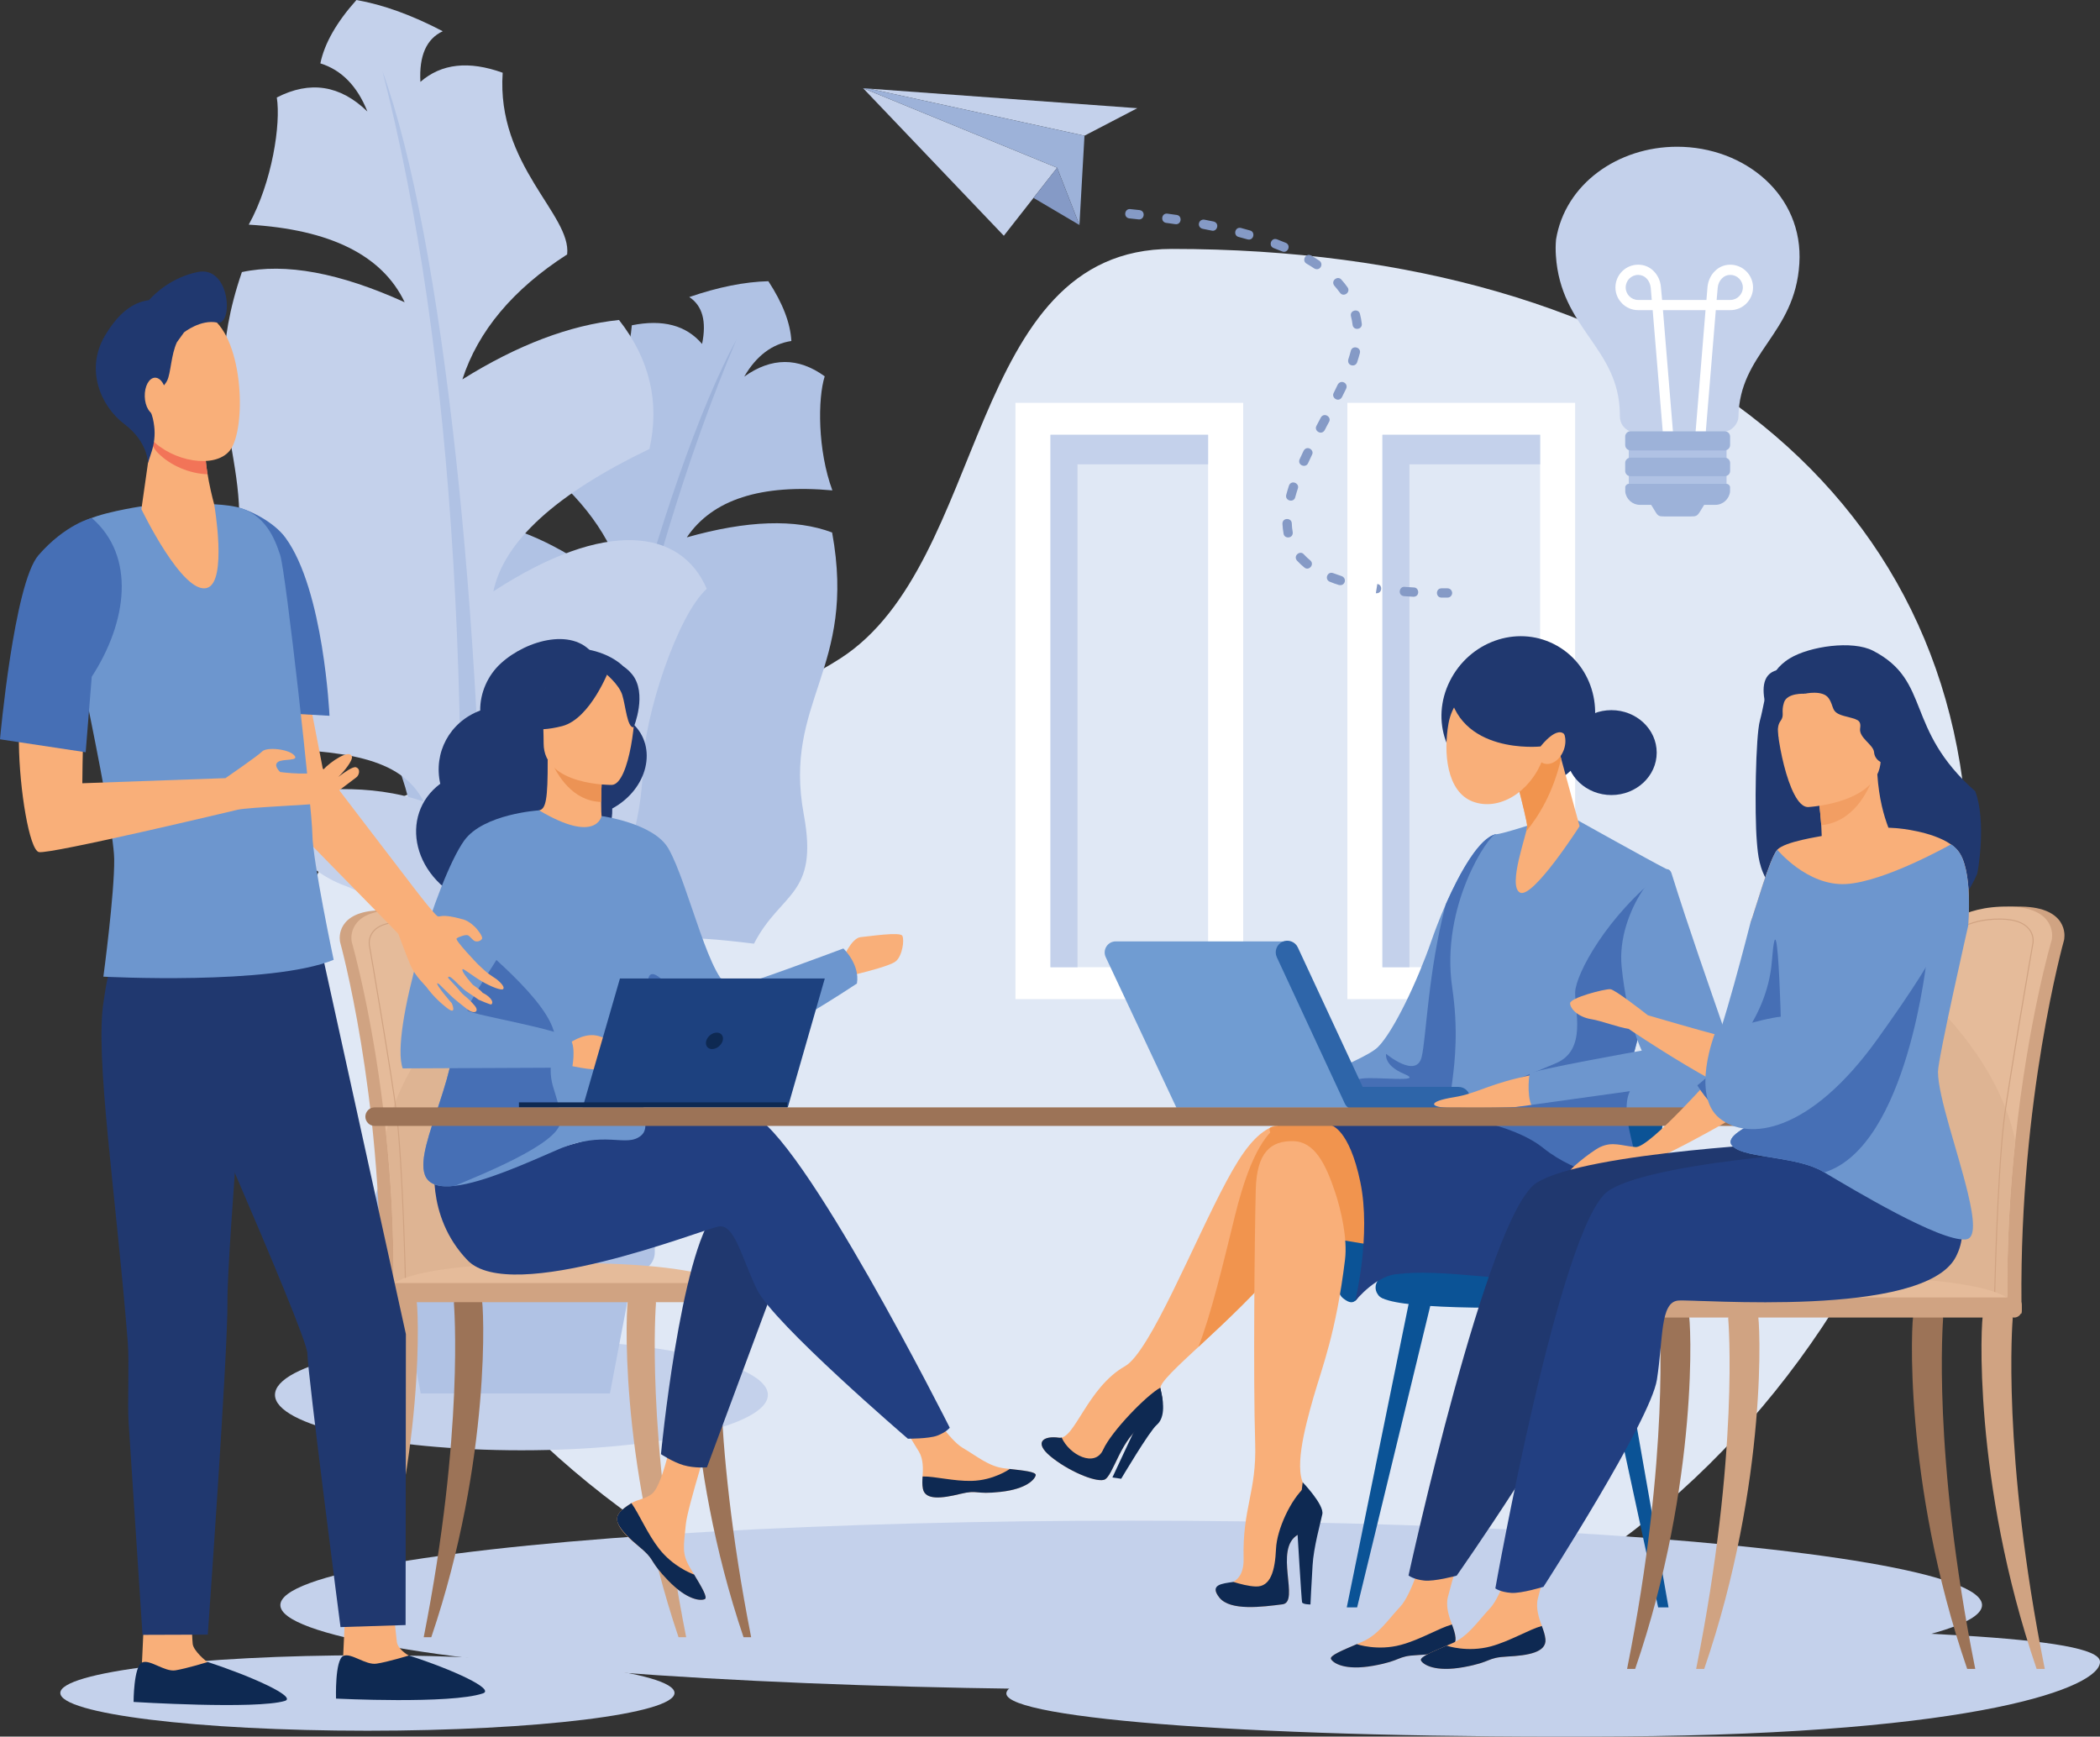 <?xml version="1.0" encoding="UTF-8"?><svg id="a" xmlns="http://www.w3.org/2000/svg" viewBox="0 0 1776.8 1469.46"><rect x="0" y="0" width="1776.8" height="1469.46" fill="#333333" stroke="none"/><path d="M991.5,210.63c-174.48,0-154.54,265.52-280.5,346.51-166.65,107.15-453.44,54.06-453.44,237.94,0,322.8,328.6,634.52,733.94,634.52s673.82-372.99,673.82-695.73S1396.77,210.63,991.5,210.63Z" style="fill:#e0e8f5; fill-rule:evenodd;"/><rect x="1378.09" y="380.79" width="82.73" height="28.54" style="fill:#b0c2e4;"/><path d="M1442.78,146.39l38.14,.19c2.83,0,5.22,2.32,5.22,5.22v38.14c0,2.84-2.39,5.22-5.22,5.22l-38.14-.13c-2.84-.06-5.28-2.38-5.28-5.28v-38.14c0-2.84,2.45-5.22,5.28-5.22Z" style="fill:#fff; fill-rule:evenodd;"/><path d="M1378.86,364.88c-5.03-2.32-8.31-6.64-8.31-13.08v-2c-.97-55.99-50.13-71.65-54.12-133.57-.32-4.64-.26-9.15,.13-13.59,7.67-46.97,52.32-78.48,102.44-78.48,57.15,0,107.15,40.91,103.41,98.97-3.73,60.05-50.58,75.26-51.54,129.57,0,5.86-6.25,12.63-11.6,12.18h-80.41Z" style="fill:#c4d1eb; fill-rule:evenodd;"/><path d="M1463.78,415.97c-.65,6.25-5.99,11.21-12.37,11.21h-9.53l-3.74,6.06c-2.19,3.48-3.42,3.74-7.47,3.74h-22.42c-4.12,0-5.35-.19-7.48-3.74l-3.73-6.06h-9.54c-6.31,0-11.6-4.83-12.37-10.95v-4.38c.39-1.42,1.68-2.51,3.16-2.51h82.28c1.55,0,2.84,1.1,3.22,2.51,0,.13-.07,.45,0,.45v3.67h0Zm-84.34-28.67h79.96c2.45,0,4.45,2,4.45,4.38v6.83c0,2.45-2,4.38-4.45,4.38h-79.96c-2.39,0-4.38-1.93-4.38-4.38v-6.83c0-2.38,2-4.38,4.38-4.38h0Zm.19-22.42h79.64c2.51,0,4.57,2.06,4.57,4.57v7.09c0,2.51-2.06,4.58-4.57,4.58h-79.64c-2.51,0-4.57-2.06-4.57-4.58v-7.09c0-2.51,2.06-4.57,4.57-4.57Z" style="fill:#9db2d9; fill-rule:evenodd;"/><path d="M1406.82,364.88l-8.5-102.45h-12.24c-5.28,0-10.12-2.13-13.6-5.61v-.06c-3.54-3.48-5.67-8.25-5.67-13.53s2.13-10.12,5.67-13.66c3.48-3.48,8.31-5.6,13.6-5.6s9.79,2.06,13.14,5.48c3.42,3.42,5.67,8.18,6.06,13.4l1.03,10.95h37.5l.9-10.95c.51-5.22,2.71-9.99,6.19-13.4,3.35-3.42,7.86-5.48,13.08-5.48s10.11,2.13,13.59,5.67v-.06c3.48,3.55,5.67,8.31,5.67,13.66s-2.19,10.05-5.67,13.59c-3.48,3.48-8.31,5.61-13.59,5.61h-12.24l-8.44,102.45h-8.63l8.37-102.45h-36.02l8.44,102.45h-8.64Zm-9.28-111.08l-.84-10.24c-.32-3.16-1.61-5.99-3.61-7.99-1.8-1.87-4.25-2.96-7.02-2.96-2.97,0-5.54,1.16-7.48,3.09-1.93,1.93-3.09,4.57-3.09,7.54s1.16,5.54,3.09,7.47h0c1.94,1.93,4.51,3.09,7.48,3.09h11.47Zm54.9,0h11.54c2.9,0,5.61-1.16,7.47-3.09,1.94-1.93,3.16-4.57,3.16-7.47s-1.22-5.61-3.16-7.54h0c-1.87-1.93-4.57-3.09-7.47-3.09s-5.22,1.09-7.03,2.96c-2.06,2-3.35,4.83-3.61,7.99l-.9,10.24Z" style="fill:#fff; fill-rule:evenodd;"/><path d="M310.85,1400.61c143.52,0,259.85,14.3,259.85,31.89s-116.33,31.96-259.85,31.96-259.82-14.3-259.82-31.96,116.33-31.89,259.82-31.89Z" style="fill:#c4d1eb; fill-rule:evenodd;"/><path d="M421.7,443.93c-26.96,25.45-39.21,55.86-36.72,91.36,63.72,43.43,96.68,84.08,98.87,121.97-74.9-66.62-131.15-66.43-156.47-25.51,18.68,22.62,31.77,100.64,27.25,136.59-7.99,63.46,9.28,120.36,57.25,141.81,11.02,24.61,22.55,37.63,34.63,38.92-11.6,71.13-21.39,143.23-29.32,216.49,8.12,4.19,19.68,3.73,25.87-.45,2.48-28.54,4.29-48.71,6.12-62.17,4.93-53.16,10.47-104.57,16.62-154.18,2.96-.39,5.9-.84,8.8-1.48,56.09-11.79,34.6-46.78,85.92-57.28,31.57-6.44,60.28-33.12,67.43-56.96-32.86-10.37-74.26-21.46-116.2-13.6,21.81-30.61,66.07-28.35,126.19-20.94,22.68-44.07,54.93-40.08,42.17-109.15-17.81-96.26,45.14-122.93,23.94-238.78-30.96-11.66-71.94-10.31-122.94,4.12,21.65-32.02,62.69-45.23,123.16-39.75-12.56-33.89-12.44-77.77-6.48-96.52-22.45-16.24-45.13-16.11-68.1,.26,10.24-17.59,23.55-27.64,39.88-30.15-.81-15.08-7.28-31.96-19.46-50.58-20.14,.52-42.43,4.96-66.91,13.4,11.15,7.35,14.76,20.55,10.82,39.69-13.4-15.79-33.21-21.07-59.44-15.79-5.54,68.75-66.49,96.65-67.52,126.28,35.89,31.64,56.89,66.11,63.05,103.41-36.56-31.38-72.71-51.67-108.41-61.02Z" style="fill:#b0c2e4; fill-rule:evenodd;"/><path d="M417.19,1165.56c7.93-73.26,17.72-145.36,29.32-216.49,41.4-268.49,113.72-545.8,176.64-661.84-83.99,197.93-141.94,469.83-173.97,815.7-1.84,13.47-3.64,33.63-6.12,62.17-6.19,4.19-17.75,4.64-25.87,.45Z" style="fill:#9db2d9; fill-rule:evenodd;"/><path d="M523.73,270.74c26,33.18,34.6,69.59,25.77,109.15-79.12,38.02-123.16,78.16-132.05,120.49,95.65-62.3,158.98-52.51,180.54-2.13-24.9,22.29-52.9,107.92-53.93,149.16-1.8,72.81-30.96,133.95-88.56,149.93-16.59,25.84-31.8,38.53-45.68,37.95,1,82.02-.26,164.88-3.77,248.71-9.83,3.35-22.81,.84-29.06-4.9,2.06-32.54,3.45-55.54,3.67-71.07,3.48-60.69,6.02-119.45,7.54-176.41-3.29-.9-6.51-1.93-9.67-3.15-61.14-22.81-31.02-58.57-86.98-79.12-34.44-12.63-62.24-47.55-66.2-75.58,38.72-6.12,87.21-11.53,133.11,4.51-19.33-38.27-69.59-43.17-138.53-45.1-18.07-53.54-55.03-54.51-28.9-130.02,36.44-105.35-29.93-146.13,13.63-272.93,36.85-7.92,82.76,.58,137.72,25.51-18.91-39.69-62.88-61.6-131.92-65.65,19.94-36.08,27.26-85.5,23.74-107.6,28.03-14.43,53.57-10.5,76.64,11.85-8.57-21.52-21.84-35.11-39.79-40.72,3.48-16.88,13.66-34.73,30.51-53.61,22.58,3.93,46.94,12.76,73.07,26.42-13.79,6.38-20.14,20.68-18.94,42.85,17.78-15.53,40.98-18.04,69.62-7.73-5.48,78.41,58.41,120.23,54.54,153.73-45.81,29.51-75.35,64.75-88.63,105.73,46.52-29.06,90.69-45.88,132.5-50.26Z" style="fill:#c4d1eb; fill-rule:evenodd;"/><path d="M406.05,1083.99c3.51-83.83,4.77-166.68,3.77-248.71-.93-309.33-35.18-633.87-86.27-775.24,60.86,237.11,79.9,553.08,57.12,947.98-.23,15.53-1.61,38.53-3.67,71.07,6.25,5.73,19.23,8.25,29.06,4.9Z" style="fill:#b0c2e4; fill-rule:evenodd;"/><path d="M441.16,1133.35c-115.14,0-208.5,21-208.5,46.91s93.36,46.91,208.5,46.91,208.53-21,208.53-46.91-93.36-46.91-208.53-46.91Z" style="fill:#c4d1eb; fill-rule:evenodd;"/><path d="M334.59,996.43h202.83c9.12,0,16.59,7.41,16.59,16.56v46.58c0,9.09-7.47,16.5-16.59,16.5h-202.83c-9.12,0-16.56-7.41-16.56-16.5v-46.58c0-9.15,7.44-16.56,16.56-16.56Z" style="fill:#b0c2e4; fill-rule:evenodd;"/><polygon points="336.4 1076.07 535.65 1076.07 516.06 1179.09 355.98 1179.09 336.4 1076.07" style="fill:#b0c2e4; fill-rule:evenodd;"/><polygon points="535.65 1076.07 336.4 1076.07 339.94 1094.75 532.07 1094.75 535.65 1076.07" style="fill:#9db2d9; fill-rule:evenodd;"/><rect x="859.16" y="340.84" width="192.71" height="504.56" style="fill:#fff;"/><rect x="888.8" y="367.9" width="133.37" height="450.5" style="fill:#e0e8f5;"/><polygon points="911.67 392.9 1022.17 392.9 1022.17 367.9 888.8 367.9 888.8 818.41 911.67 818.41 911.67 392.9" style="fill:#c4d1eb; fill-rule:evenodd;"/><rect x="1140.02" y="340.84" width="192.71" height="504.56" style="fill:#fff;"/><rect x="1169.66" y="367.9" width="133.44" height="450.5" style="fill:#e0e8f5;"/><polygon points="1192.53 392.9 1303.09 392.9 1303.09 367.9 1169.66 367.9 1169.66 818.41 1192.53 818.41 1192.53 392.9" style="fill:#c4d1eb; fill-rule:evenodd;"/><ellipse cx="957.1" cy="1358.15" rx="719.89" ry="71.45" style="fill:#c4d1eb;"/><path d="M1338.46,1374.45c272.03,4.58,437.17,9.92,438.33,31.44,1.16,21.52-101.99,61.34-405.4,63.4-303.34,2.06-518.8-14.69-519.93-36.21-1.16-21.52,214.91-63.21,487-58.63Z" style="fill:#c4d1eb; fill-rule:evenodd;"/><path d="M1226.68,576.34c-16.62,33.31-2.9,71.65,29.9,85.18,32.99,13.66,69.01,5.86,85.69-27.45,16.62-33.25,4.25-73.19-27.7-89.17-31.83-15.98-71.26-1.87-87.89,31.44Z" style="fill:#20386f; fill-rule:evenodd;"/><path d="M1265.46,705.91c-18.94,4.25-42.85,56.89-54.51,90.65-11.85,34.08-31.96,76.29-45.04,89.37-13.08,13.14-99.29,43.56-99.29,43.56,0,0,213.01,.45,208.63,0-4.38-.39-9.79-223.58-9.79-223.58Z" style="fill:#6d96ce; fill-rule:evenodd;"/><path d="M1152.45,912.6c11.6-1.67,53.74,3.74,35.82-3.8-17.91-7.47-15.46-17.07-15.46-17.07,0,0,25.45,21.26,30.03,2.71,3.93-16.04,5.41-72.55,20.43-129.25,12.43-28.09,28.67-56.25,42.2-59.28,0,0,.52,19.97,1.29,47.94-5.15,61.92-14.04,152.9-16.36,175.83-28.22,0-75.45,0-114.95-.07l-26.29-1.22s31.64-14.18,43.3-15.79Z" style="fill:#466fb5; fill-rule:evenodd;"/><path d="M1335.18,694.25s60.3,33.7,74.35,40.85c14.05,7.15-39.36,217.46-51.29,226.47-11.85,9.02-116.49,1.55-128.35-9.79-11.98-11.34,9.15-46.2-1.16-115.98-10.31-69.78,31.44-130.02,36.73-129.89,5.41,.13,40.4-11.66,40.4-11.66h29.32Z" style="fill:#6d96ce; fill-rule:evenodd;"/><path d="M1358.25,961.57c-11.85,9.02-86.72,9.22-118.55-.71-3.61-1.1-19.97-7.6-20.36-13.73,3.87-.71,19.14,1.1,25.39-.32,21.52-4.96,33.38-31.64,33.38-31.64,0,0,11.86-4.25,38.4-15.53,26.54-11.21,15.66-45.29,16.24-60.31,.64-14.95,26.29-63.98,74.35-101.16l4.44,1.93c3.42,34.21-42.2,213.14-53.28,221.45Z" style="fill:#466fb5; fill-rule:evenodd;"/><path d="M944.01,796.56h145.17l66.17,140.72h-159.98l-59.82-127.38c-2.9-6.19,1.61-13.34,8.47-13.34Z" style="fill:#709cd2; fill-rule:evenodd;"/><path d="M1146.65,939.28h87.37c5.48,0,9.79-4.38,9.79-9.79s-4.32-9.8-9.79-9.8h-81.05l-54.89-118.03c-2.26-4.9-8.12-7.02-13.02-4.77-4.9,2.32-7.02,8.12-4.77,13.02l57.47,123.71c1.61,3.48,5.09,5.67,8.89,5.67Z" style="fill:#2e65a9; fill-rule:evenodd;"/><path d="M1298.19,909.26c-37.88,7.09-47.23,15.78-67.91,19.14-23.39,3.73-20.62,8.89-3.22,8.89s61.08,.71,76.16-2.64c14.95-3.35-5.03-25.39-5.03-25.39Z" style="fill:#f9af79; fill-rule:evenodd;"/><path d="M1414.3,739.03c28.99,92.91,70.23,198.25,63.66,198.25s-173.32,6.77-179.89,1.16c-6.57-5.61-4.7-27.19-3.74-29.96,.9-2.83,94.78-19.52,94.78-19.52,0,0-12.31-24.1-17.07-71.13-4.64-47.1,36.73-96.39,42.27-78.8Z" style="fill:#6d96ce; fill-rule:evenodd;"/><path d="M1313.14,613.58l23.33,85.5s-39.5,61.66-50.38,56.19c-10.83-5.48,6.05-50.13,6.05-56.19s-16.88-68.75-16.88-68.75l37.88-16.75Z" style="fill:#f9af79; fill-rule:evenodd;"/><path d="M1291.36,703.4c.52-2,.77-3.54,.77-4.32,0-6.12-16.88-68.75-16.88-68.75l37.88-16.75,7.73,28.29c-6.83,29.19-18.94,48.65-29.51,61.53Z" style="fill:#f1944e; fill-rule:evenodd;"/><path d="M1225.58,612.1c-4.44,24.81-1.55,57.73,20.42,66.11,22.04,8.38,48.58-7.6,59.28-35.76,10.69-28.16,1.54-57.73-20.49-66.11-22.03-8.38-53.93,6.18-59.21,35.76Z" style="fill:#f9af79; fill-rule:evenodd;"/><path d="M1300.06,626.08c-3.03,8.63-.39,17.52,5.99,19.84,6.45,2.25,14.05-2.96,17.14-11.6,3.09-8.7,.45-17.53-5.93-19.84-6.44-2.25-14.11,2.9-17.2,11.6Z" style="fill:#f9af79; fill-rule:evenodd;"/><path d="M1225.32,580.98c7.47,58.18,78.15,50.64,78.15,50.64,0,0,14.56-19.14,21.13-9.09,6.57,10.05-9.08-58.95-49.61-61.15-13.4-.71-49.68,19.59-49.68,19.59Z" style="fill:#20386f; fill-rule:evenodd;"/><path d="M1325.13,636.84c0,19.85,17.14,35.89,38.27,35.89s38.33-16.04,38.33-35.89-17.2-35.95-38.33-35.95-38.27,16.11-38.27,35.95Z" style="fill:#20386f; fill-rule:evenodd;"/><polygon points="1411.72 1360.08 1402.96 1360.08 1346.39 1098.17 1365.72 1098.17 1411.72 1360.08" style="fill:#0b5396; fill-rule:evenodd;"/><polygon points="1139.5 1360.08 1148.26 1360.08 1214.05 1088.89 1194.78 1088.89 1139.5 1360.08" style="fill:#0b5396; fill-rule:evenodd;"/><path d="M1311.85,1107.96c35.05,0,57.22-6.31,71.39-20.1,17.66-17.14,21.26-43.68,21.26-78.22,.06-27.19,.77-44.91,2.19-59.21,.58-5.41-3.35-10.24-8.76-10.76-5.41-.58-10.18,3.35-10.7,8.7-1.61,15.08-2.25,33.38-2.32,61.21,0,35.05-4.51,53.67-15.33,64.17-11.08,10.89-31.19,15.33-65.21,14.5-32.73-.84-55.28-5.41-73.45-9.09-23.84-4.83-41.11-8.37-61.47,1.42-4.9,2.32-6.96,8.19-4.64,13.08,2.32,4.9,8.18,6.96,13.02,4.64,14.56-6.96,26.87-4.44,49.22,.06,18.82,3.86,42.4,8.63,76.87,9.47,2.71,.06,5.35,.13,7.93,.13Z" style="fill:#0b5396; fill-rule:evenodd;"/><path d="M1391.49,938.44l-53.74,2.26,14.31,148.19s40.08-25.58,39.43-53.03c-.64-27.51,0-97.42,0-97.42Z" style="fill:#0b5396; fill-rule:evenodd;"/><path d="M1126.42,952.23c-45.36-6.9-60.82-4.7-88.53,46.97-27.83,51.74-64.82,144.84-86.05,156.83-32.02,18.11-42.65,62.5-55.8,60.5-13.14-1.94-21.62,3.86-7.28,15.72,14.3,11.92,37.4,22.04,45.3,19.91,7.89-2.13,14.04-36.28,34.63-47.3,20.68-11.14,14.43-20.23,13.15-30.02-1.42-9.79,60.18-54.96,106.63-111.08,28.41-34.34,42.98-56.96,45.17-77.51,2.19-20.49-7.22-34.02-7.22-34.02Z" style="fill:#f9af79; fill-rule:evenodd;"/><path d="M1013.92,1139.73c10.57-26.74,21.13-70.88,31.05-111.34,14.18-57.6,28.99-71.26,38.4-77.38,11.34-2.84,24.74-1.55,43.04,1.23,0,0,9.41,13.53,7.22,34.02-2.19,20.55-16.75,43.17-45.17,77.51-24.42,29.51-53.09,56.05-74.55,75.97Z" style="fill:#f1944e; fill-rule:evenodd;"/><path d="M1112.63,997.72s12.11,91.17,23.32,100.45c8.05,6.58,13.79,7.03,19.39-20.1,5.61-27.19-8.76-128.67-8.76-128.67l-33.96,48.32Z" style="fill:#0b5396; fill-rule:evenodd;"/><polygon points="1122.3 1047.08 1234.02 1065.82 1170.94 975.36 1122.94 965.57 1094.08 972.21 1122.3 1047.08" style="fill:#f1944e; fill-rule:evenodd;"/><path d="M981.84,1174.84c3.61,14.62,3.16,25.38-3.09,30.8-6.32,5.41-30.12,45.62-30.12,45.62l-7.44-1.09,17.2-36.79,23.46-38.53Z" style="fill:#0e2952; fill-rule:evenodd;"/><path d="M934.06,1252.16c-7.89,2.13-30.99-7.99-45.3-19.91-14.34-11.86-5.86-17.66,7.28-15.72,.74,.13,1.48,.06,2.22-.13,6.54,14.69,28.16,25.71,35.12,10.24,6.93-15.4,36.47-45.94,48.45-52.51-.06,.26-.06,.45,0,.71,1.29,9.79,7.54,18.88-13.15,30.02-20.59,11.02-26.74,45.17-34.63,47.3Z" style="fill:#0e2952; fill-rule:evenodd;"/><path d="M1354.64,955.9c39.69,71.2,12.56,116.37-35.7,121-48.2,4.64-124.22-4.19-168.55-41.04-44.39-36.85-80.8-75.84-75.77-81.63,5.15-5.87,280.02,1.67,280.02,1.67Z" style="fill:#f1944e; fill-rule:evenodd;"/><path d="M1129.71,1008.99c-8.12-24.35-17.46-43.04-35.63-43.42-19.01-.32-30.73,9.6-31.57,40.78-.97,37.11-2.25,160.05-.51,214.75,1.29,41.37-10.83,54.64-9.8,97.74,.77,32.54-33.89,16.11-20.49,32.99,9.21,11.54,36.6,7.8,53.41,5.67,15.01-1.93-7.8-46.91,13.01-58.89,17.85-10.31,18.1-27.06,6.9-39.69-11.21-12.69-1.23-50.19,6.25-76.41,7.54-26.22,19.14-54.64,26.74-116.69,2.19-17.65-3.35-41.95-8.31-56.83Z" style="fill:#f9af79; fill-rule:evenodd;"/><path d="M1043.56,1338.56c5.8,1.74,12.82,3.67,19.01,3.86,12.5,.39,16.24-13.34,17.08-32.02,.71-16.3,12.56-41.95,24.74-52.38,.19,.32,.39,.58,.65,.9,11.21,12.63,10.95,29.38-6.9,39.69-20.81,11.98,2,56.96-13.01,58.89-16.82,2.13-44.2,5.87-53.41-5.67-8.7-11.02,2.13-11.86,11.85-13.27Z" style="fill:#0e2952; fill-rule:evenodd;"/><path d="M1102.2,1254.22s18.3,19.07,16.62,26.99c-1.68,7.93-7.34,27.9-8.25,43.3-.97,15.4-1.8,33.12-1.8,33.12,0,0-6.57,0-7.09-1.87-.51-1.87-4.12-62.63-4.12-62.63l4.64-38.91Z" style="fill:#0e2952; fill-rule:evenodd;"/><path d="M1373.71,949.4s23.58,99.87-6.19,127.51c-29.71,27.64-153.09,2.77-182.21,1.16-19.65-1.16-38.72,22.88-38.72,22.88,0,0,13.73-55.73,4.38-100.71-9.34-44.97-24.55-48-24.55-48l20.17-2.84h227.12Z" style="fill:#223f81; fill-rule:evenodd;"/><path d="M1379.05,923.3c-10.05,21.32,10.83,58.25,3.55,68.81-7.35,10.63-49.23,1.48-76.74-20.62-27.45-22.1-79.44-26.93-79.44-26.93l152.64-21.26Z" style="fill:#466fb5; fill-rule:evenodd;"/><path d="M1336.47,1105.19c-83.05,3.09-170.48,1.68-170.48-10.76s3.73-21.07,68.04-16.11c64.37,5.02,108.11,11.86,127.44,7.54,19.4-4.38-25,19.33-25,19.33Z" style="fill:#0b5396; fill-rule:evenodd;"/><path d="M372.51,663.19c-5.89-26.22,7.76-52.19,33.79-61.98-.16-14.88,6.35-29.83,17.59-40.01,22.16-20.17,63.27-31.12,79.57-5.48,21.55,11.02,38.46,34.92,32.06,56.7,20.87,19.59,12.95,55.03-17.49,71.71,.48,22.04-12.34,43.81-33.54,53.22-5.09,2.26-13.05,5.41-14.05,6.38,1.32-1.16-15.72,41.82-68.62,22.16-53.99-20.1-64.5-76.54-29.32-102.7Z" style="fill:#20386f; fill-rule:evenodd;"/><path d="M1489.04,609.78c5.54-20.17,4.77-40.34,25.39-52.77,16.62-10.11,52.83-15.46,70.36-6.38,49.68,25.71,26.29,65.85,86.47,118.94,9.66,25.77,2.19,68.62,1.55,69.97-24.62,57.41-89.5,66.94-121.91,50.13-60.37-31.31-62.56-54.51-64.43-77.45-2.06-24.55-1.03-89.5,2.58-102.44Z" style="fill:#20386f; fill-rule:evenodd;"/><path d="M408.4,1008.87c-2.19-53.93-6.93-100.84-12.56-133.57-9.02-52.13-17.14-82.15-17.24-82.47-1.19-4.57-18.36-23.13-56.54-22.55-38.14,.58-34.54,24.87-34.54,24.87h0c0,.84,.13,1.61,.29,2.19,.35,1.23,35.41,128.28,33.86,292.26,0,2.26-.26,6.25-.1,8.89,0,.06,88.43,2.32,88.46,0,3.09-14.3,1.58-54-1.64-89.62Z" style="fill:#d0a382; fill-rule:evenodd;"/><path d="M419.51,1088.76c-.03,2.32-1.23,4.12-2.67,4.12h-.06c-1.45-.06-2.64-1.87-2.64-4.12h-75.77c-.06,2.32-1.26,4.12-2.74,4.12h-.03c-1.48-.06-2.67-1.94-2.67-4.25,.45-46.91-2.22-90.78-6.28-129.44-10.08-96.45-28.71-160.95-28.93-161.85-.19-.58-.32-1.35-.32-2.19,0,0-3.58-24.29,34.54-24.87,38.18-.58,55.35,17.98,56.54,22.55,.07,.26,4.67,17.2,10.79,47.81,2,10.12,4.19,21.71,6.44,34.67,5.64,32.73,10.37,79.64,12.6,133.57,3.19,35.63,4.32,65.59,1.23,79.9Z" style="fill:#e5bb9a; fill-rule:evenodd;"/><path d="M419.51,1088.76c-.03,2.32-1.23,4.12-2.67,4.12h-.06c-1.45-.06-2.64-1.87-2.64-4.12h-75.77c-.06,2.32-1.26,4.12-2.74,4.12h-.03c-1.48-.06-2.67-1.94-2.67-4.25,.45-46.91-2.22-90.78-6.28-129.44,12.53-61.21,60.95-108.05,72.61-118.55,2,10.12,4.19,21.71,6.44,34.67,5.64,32.73,10.37,79.64,12.6,133.57,3.19,35.63,4.32,65.59,1.23,79.9Z" style="fill:#deb493; fill-rule:evenodd;"/><path d="M360.07,1082.7c-8.47,0-14.47,.39-16.56,2.58h0c-.03-2.19-.16-6.18-.35-13.85-.26-8.95-.71-22.94-1.32-38.72-1.1-27.64-2.96-65.65-5.8-89.82-3.29-28.03-22.84-142.2-22.97-142.52-.13-.45-.19-.97-.19-1.48,0-.13-.74-5.74,3.41-10.57,4.09-4.83,11.44-7.41,21.84-7.54h1.29c27,0,39.4,12.89,40.3,16.43,.23,.84,21.94,88.98,25.71,138.91l.42-.07-.42,.07c.35,4.64,1.13,12.5,2.09,22.49,3.87,39.04,11.89,120.29,3.87,121.71-15.66,2.77-31.41,2.58-44.07,2.45-2.58-.07-5.02-.07-7.25-.07h0Zm-16.94,5.28l.23-.13c.06-.07,.1-.07,.13-.39h.03c0-.65,.19-1.16,.65-1.61,2.38-2.45,11.53-2.38,23.16-2.25,12.69,.13,28.48,.32,44.23-2.39,8.12-1.48,2.64-64.11-3.16-122.68-.97-9.99-1.74-17.85-2.09-22.49-3.77-49.61-25.55-138.34-25.74-139.04-.97-3.74-14.05-17.59-42.43-17.14-10.66,.19-18.23,2.83-22.52,7.86-4.41,5.16-3.61,10.95-3.58,11.21-.03,.52,.06,1.16,.19,1.68,.13,.45,19.75,114.88,22.94,142.39,5.28,45.23,7.41,139.05,7.51,144.26v.45l.45,.26Z" style="fill:#d0a382; fill-rule:evenodd;"/><path d="M327.34,1092.89h297.09s-6.89-28.03-178.99-23.84c-121.78,2.96-118.1,23.84-118.1,23.84Z" style="fill:#e5bb9a; fill-rule:evenodd;"/><path d="M303.15,1385.34c34.44-174.35,25.58-281.37,25.55-282.72-.1-2.71,4.83-5.15,7.51-5.22,2.7-.06,14.59-.84,15.98,1.48,1.8,3.03,8.73,134.85-42.59,286.46h-6.44Z" style="fill:#d0a382; fill-rule:evenodd;"/><path d="M580.56,1385.34c-34.44-174.35-25.61-281.37-25.55-282.72,.06-2.71-4.86-5.15-7.51-5.22-2.71-.06-14.59-.84-15.98,1.48-1.8,3.03-8.73,134.85,42.59,286.46h6.44Z" style="fill:#d0a382; fill-rule:evenodd;"/><path d="M635.55,1385.34c-34.47-174.35-25.61-281.37-25.55-282.72,.1-2.71-4.86-5.15-7.54-5.22-2.71-.06-14.59-.84-15.95,1.48-1.84,3.03-8.73,134.85,42.59,286.46h6.44Z" style="fill:#9c7357; fill-rule:evenodd;"/><path d="M358.5,1385.34c34.44-174.35,25.61-281.37,25.55-282.72-.1-2.71,4.86-5.15,7.51-5.22,2.71-.06,14.59-.84,15.98,1.48,1.8,3.03,8.73,134.85-42.62,286.46h-6.41Z" style="fill:#9c7357; fill-rule:evenodd;"/><path d="M624.63,1101.84H327.5c-3.35,0-6.09-2.77-6.09-6.06v-4.06c0-3.35,2.74-6.05,6.09-6.05h297.13c3.35,0,6.09,2.7,6.09,6.05v4.06c0,3.29-2.74,6.06-6.09,6.06Z" style="fill:#d0a382; fill-rule:evenodd;"/><path d="M524.41,1279.61c-2.48,2.84-2.8,5.99-1.58,9.34q0,.06,.03,.06c2.26,6.25,9.76,13.27,18.43,20.23,1.13,.9,2.09,1.74,2.96,2.45,.23,.2,.45,.45,.68,.65,.16,.13,.32,.26,.48,.45,8.12,7.47,5.06,9.15,19.62,24.29,16.59,17.27,28.03,17.59,31.28,16.04,2.74-1.35-2.84-10.5-9.02-20.81-.32-.52-.61-.97-.9-1.48-.84-1.35-1.64-2.77-2.48-4.12-7.25-12.37-5.41-18.24-3.67-36.66,1.38-14.95,23.33-83.7,23.33-83.7l-31.83-5.48s-9.57,54.7-20.1,63.14c-5.67,4.51-11.95,4.57-17.4,7.86-.39,.26-.77,.45-1.13,.77-3.09,2-6.22,4.12-8.7,6.96Z" style="fill:#f9af79; fill-rule:evenodd;"/><path d="M524.41,1279.61c-2.48,2.84-2.8,5.99-1.58,9.34q0,.06,.03,.06c2.77,6.25,10.09,13.21,18.46,20.17,1.1,.9,2.06,1.74,2.93,2.51,.23,.2,.45,.45,.68,.65,.16,.13,.32,.26,.48,.45,8.12,7.47,5.06,9.15,19.62,24.29,16.59,17.27,28.03,17.59,31.28,16.04,2.74-1.35-2.84-10.5-9.02-20.81-3.25-1.16-18.23-7.28-29.6-21.78-9.99-12.76-16.66-29.12-23.45-38.66-.39,.26-.77,.45-1.13,.77-3.09,2-6.22,4.12-8.7,6.96Z" style="fill:#0e2952; fill-rule:evenodd;"/><path d="M780.88,1259.76c1.93,9.79,15.95,8.18,31.57,4.32,15.62-3.8,11.92,.77,34.18-1.74,22.26-2.45,28.99-10.76,29.67-14.05,.61-2.96-10.4-3.99-22.2-5.35-1.48-.13-2.96-.32-4.45-.52-13.31-1.67-23.07-10.31-35.15-17.33-11.47-6.7-28.58-33.89-28.58-33.89l-30.51,2.38s16.01,24.29,22.2,34.92c3.64,6.19,3.45,14.43,3,20.81-.22,3.41-.45,6.96,.26,10.44Z" style="fill:#f9af79; fill-rule:evenodd;"/><path d="M812.45,1264.08c15.62-3.8,11.92,.77,34.18-1.74,22.26-2.45,28.99-10.76,29.67-14.05,.61-2.96-10.4-3.99-22.2-5.35l-.1,.26s-13.34,9.41-31.86,9.86c-15.11,.39-31.12-3.93-41.53-3.74-.22,3.41-.45,6.96,.26,10.44,1.93,9.79,15.95,8.18,31.57,4.32Z" style="fill:#0e2952; fill-rule:evenodd;"/><path d="M712.96,811.51s7.28-17.78,15.24-18.56c8.02-.71,33.47-4.7,35.28-1.09,1.84,3.67,0,16.75-5.44,21.45-5.44,4.77-39.27,12.37-39.27,12.37l-5.8-14.18Z" style="fill:#f9af79; fill-rule:evenodd;"/><path d="M663.9,1064.6l-65.75,176.99s-10.11,.97-19.78-1.8c-8.92-2.58-19.13-9.34-19.13-9.34,0,0,16.3-169.91,46.23-205.28,29.9-35.31,58.44,39.43,58.44,39.43Z" style="fill:#20386f; fill-rule:evenodd;"/><path d="M403.79,993.01s188.98-63.92,231.12-50.32c42.14,13.6,168.68,265.39,168.68,265.39,0,0-2.84,3.74-10.63,6.7-7.28,2.71-24.81,2.58-24.81,2.58,0,0-114.2-97.94-127.8-126.48-13.59-28.54-19.04-55.73-32.64-53.03-13.59,2.71-175.38,66.62-212.11,28.54-36.69-38.08-27.09-87.5-27.09-87.5l35.27,14.11Z" style="fill:#223f81; fill-rule:evenodd;"/><path d="M511.75,700.95c.23,.06-18.94,9.99-33.38,6.06-13.56-3.67-22.45-21.26-22.26-21.33,5.77-1.16,7.41-9.02,7.28-42.98l2.61,.52,43.65,8.7s-.97,13.72-1,26.67c-.06,10.82,.61,21.13,3.09,22.36Z" style="fill:#f9af79; fill-rule:evenodd;"/><path d="M509.65,651.92s-.97,13.72-1,26.67c-24.45-.71-37.37-23-42.65-35.37l43.65,8.7Z" style="fill:#ec9355; fill-rule:evenodd;"/><path d="M461.49,638.45s-12.82-20.23-15.88-37.5c-2.19-12.37,4.09-58.12,50.1-51.54,0,0,13.37,1.29,25.93,9.79,9.99,6.77,24.39,21.33,8.28,61.27l-4.19,13.47-64.24,4.51Z" style="fill:#20386f; fill-rule:evenodd;"/><path d="M517.83,664.16s-57.83,.9-57.86-35.05c-.03-36.02-7.5-60.18,29.38-62.3,36.92-2.13,44.1,11.6,47.04,23.65,2.93,11.98-3.54,72.49-18.56,73.71Z" style="fill:#f9af79; fill-rule:evenodd;"/><path d="M515.68,565.9s-15.82,42.27-40.11,48.52c-24.32,6.25-34.83-.26-34.83-.26,0,0,18.62-14.82,22.49-40.66,0,0,40.5-27.7,52.45-7.6Z" style="fill:#20386f; fill-rule:evenodd;"/><path d="M511.75,569.38s11.82,9.41,14.72,18.56c2.9,9.21,4.19,28.09,9.67,27.45,0,0,11.95-28.74-1.45-44.97-14.24-17.2-22.94-1.03-22.94-1.03Z" style="fill:#20386f; fill-rule:evenodd;"/><path d="M359.43,993.98c3.12,8.7,12.69,10.89,25.52,9.41,24.45-2.83,60.73-19.26,86.88-30.6,39.88-17.33,58.02-1.1,70.71-12.05,12.69-11.02-14.5-35.5,9.09-149.1,7.96-38.53-42.65-121.13-42.65-121.13,0,0-4.41,23.97-52.86-4.83-1.71-1.03-20.78,27.25-39.14,62.05-20.26,38.4-39.63,84.86-33.96,108.76,10.89,45.55-32.63,112.37-23.58,137.5Z" style="fill:#6d96ce; fill-rule:evenodd;"/><path d="M508.97,690.51l29.83,122.55s3.74,6.64,9.57,16.04c13.66,22.1,39.01,59.73,55.22,63.53,7.99,1.87,25-4.77,43.78-14.3,35.6-17.98,77.67-46.13,77.67-46.13,2.71-16.3-11.47-29.64-11.47-29.64,0,0-85.24,32.02-93.68,32.67-18.43,1.29-37.21-87.69-54.44-117.39-12.47-21.45-56.47-27.32-56.47-27.32Z" style="fill:#6d96ce; fill-rule:evenodd;"/><path d="M359.43,993.98c3.12,8.7,12.69,10.89,25.52,9.41,16.91-7.41,89.98-35.69,89.17-54.89-1.23-28.35-14.05-29.25-4.99-64.3,7.28-28.16-60.24-80.47-71-91.88-20.26,38.4-20.78,40.27-15.11,64.17,10.89,45.55-32.63,112.37-23.58,137.5Z" style="fill:#466fb5; fill-rule:evenodd;"/><path d="M548.38,829.1c13.66,22.1,39.01,59.73,55.22,63.53,7.99,1.87,25-4.77,43.78-14.3-13.72,3.54-27.06,3.48-40.01,2.19-14.08-1.35-18.14-18.56-40.33-44.39-14.4-16.75-17.94-12.5-18.65-7.02Z" style="fill:#466fb5; fill-rule:evenodd;"/><path d="M480.66,883.48s12.27-9.54,23.84-7.28c11.53,2.25,17.2,10.24,16.75,13.85-.45,3.61-6.57,13.85-15.4,14.75-8.86,.91-34.02-5.48-34.02-5.48l8.83-15.85Z" style="fill:#f9af79; fill-rule:evenodd;"/><path d="M456.11,685.68s-47.13,2.9-63.4,25.64c-23,32.08-62.85,162.75-52,192.71l143.36-.64s3.48-16.17-1.35-24.03c-4.83-7.93-83.37-20.55-87.01-24.23-3.64-3.61,45.33-70.68,45.33-81.57s15.08-87.88,15.08-87.88Z" style="fill:#6d96ce; fill-rule:evenodd;"/><polygon points="493 937.03 666.54 937.03 697.86 827.94 524.54 827.94 493 937.03" style="fill:#1d417f; fill-rule:evenodd;"/><rect x="439.07" y="932.77" width="226.9" height="4.25" style="fill:#0e2952;"/><path d="M611.45,880.71c1.09-3.86-1.13-6.96-4.96-6.96s-7.83,3.09-8.96,6.96c-1.06,3.8,1.13,6.96,4.96,6.96s7.83-3.16,8.96-6.96Z" style="fill:#0e2952; fill-rule:evenodd;"/><path d="M1499.54,937.03H316.94c-4.29,0-7.8,3.54-7.8,7.8v.06c0,4.25,3.51,7.8,7.8,7.8H1499.54c4.31,0,7.8-3.54,7.8-7.8v-.06c0-4.25-3.48-7.8-7.8-7.8Z" style="fill:#9c7357; fill-rule:evenodd;"/><path d="M1618.16,1017.31c2.32-56.5,7.34-105.73,13.4-140.01,9.53-54.7,18.17-86.21,18.3-86.53,1.29-4.83,19.52-24.29,60.05-23.65,40.59,.58,36.72,26.1,36.72,26.1h0c0,.84-.13,1.68-.26,2.26-.39,1.35-37.63,134.53-36.02,306.5,0,2.45,.32,6.63,.07,9.41,0,0-93.94,2.38-94.01,0-3.29-15.08-1.68-56.7,1.74-94.07Z" style="fill:#d0a382; fill-rule:evenodd;"/><path d="M1606.31,1101.13c.07,2.45,1.29,4.32,2.9,4.32h.06c1.55,0,2.77-1.93,2.83-4.32h80.54c.06,2.45,1.29,4.32,2.84,4.32h.12c1.55,0,2.84-2,2.84-4.45-.52-49.23,2.32-95.16,6.7-135.76,10.63-101.22,30.41-168.81,30.8-169.78,.13-.58,.26-1.42,.26-2.26,0,0,3.86-25.52-36.73-26.1-40.59-.64-58.89,18.82-60.18,23.65,0,.26-4.9,18.04-11.4,50.12-2.13,10.63-4.45,22.75-6.9,36.34-5.93,34.34-11.02,83.57-13.34,140.07-3.41,37.37-4.57,68.81-1.35,83.83Z" style="fill:#e5bb9a; fill-rule:evenodd;"/><path d="M1606.31,1101.13c.07,2.45,1.29,4.32,2.9,4.32h.06c1.55,0,2.77-1.93,2.83-4.32h80.54c.06,2.45,1.29,4.32,2.84,4.32h.12c1.55,0,2.84-2,2.84-4.45-.52-49.23,2.32-95.16,6.7-135.76-13.4-64.24-64.88-113.34-77.25-124.35-2.13,10.63-4.45,22.75-6.9,36.34-5.93,34.34-11.02,83.57-13.34,140.07-3.41,37.37-4.57,68.81-1.35,83.83Z" style="fill:#deb493; fill-rule:evenodd;"/><path d="M1669.58,1094.75c9.02,0,15.33,.45,17.53,2.71h.07c.06-2.26,.19-6.51,.39-14.5,.19-9.41,.71-24.1,1.35-40.66,1.16-28.93,3.22-68.81,6.18-94.14,3.48-29.51,24.29-149.16,24.42-149.55,.06-.39,.19-.97,.19-1.55,0-.12,.77-5.86-3.48-10.95-4.38-5.15-12.24-7.86-23.32-7.99-29.71-.39-43.3,13.47-44.26,17.27-.2,.84-23.33,93.23-27.32,145.68-.39,4.83-1.22,13.08-2.25,23.52-4.12,40.98-12.63,126.22-4.12,127.7,16.69,2.83,33.44,2.7,46.91,2.51,2.71,0,5.28-.07,7.73-.07h0Zm17.98,5.61l-.19-.19q-.13-.06-.19-.39h-.07c0-.71-.13-1.22-.58-1.68-2.58-2.57-12.31-2.51-24.68-2.32-13.53,.13-30.28,.32-47.04-2.58-8.63-1.55-2.83-67.2,3.35-128.67,1.03-10.44,1.87-18.69,2.19-23.52,4.06-52.32,27.19-145.16,27.45-145.87,.97-3.93,14.88-18.43,45.1-17.91,11.34,.13,19.46,2.96,23.97,8.31,4.64,5.41,3.74,11.41,3.74,11.6,0,.58-.06,1.23-.26,1.81-.06,.45-20.94,120.49-24.35,149.35-5.61,47.49-7.86,145.74-7.99,151.22v.52l-.45,.32Z" style="fill:#d0a382; fill-rule:evenodd;"/><path d="M1704.37,1105.45h-315.91s7.35-29.38,190.27-25c129.51,3.09,125.64,25,125.64,25Z" style="fill:#e5bb9a; fill-rule:evenodd;"/><path d="M1730.08,1412.14c-36.66-182.86-27.26-295.09-27.13-296.51,0-2.83-5.22-5.35-8.05-5.48-2.9-.06-15.53-.84-16.95,1.61-1.94,3.16-9.28,141.43,45.23,300.38h6.89Z" style="fill:#d0a382; fill-rule:evenodd;"/><path d="M1435.11,1412.14c36.66-182.86,27.25-295.09,27.12-296.51-.07-2.83,5.22-5.35,7.99-5.48,2.9-.06,15.59-.84,17.01,1.61,1.93,3.16,9.28,141.43-45.3,300.38h-6.83Z" style="fill:#d0a382; fill-rule:evenodd;"/><path d="M1376.67,1412.14c36.6-182.86,27.19-295.09,27.19-296.51-.13-2.83,5.15-5.35,7.99-5.48,2.83-.06,15.46-.84,16.95,1.61,1.87,3.16,9.28,141.43-45.29,300.38h-6.83Z" style="fill:#9c7357; fill-rule:evenodd;"/><path d="M1671.25,1412.14c-36.66-182.86-27.19-295.09-27.19-296.51,.13-2.83-5.15-5.35-7.99-5.48-2.9-.06-15.46-.84-17.01,1.61-1.87,3.16-9.28,141.43,45.36,300.38h6.83Z" style="fill:#9c7357; fill-rule:evenodd;"/><path d="M1388.27,1114.86h315.97c3.48,0,6.38-2.9,6.38-6.45v-4.12c0-3.54-2.9-6.44-6.38-6.44h-315.97c-3.6,0-6.44,2.9-6.44,6.44v4.12c0,3.55,2.84,6.45,6.44,6.45Z" style="fill:#d0a382; fill-rule:evenodd;"/><path d="M1453.34,905.71s-57.73,65.98-69.52,64.88c-12.05-1.1-19.46-4.9-29.96,0-7.54,3.54-31.44,22.74-25,21.45,6.38-1.29,17.98-2.7,21.07-3.03,4.19-.39,10.95-.52,15.53-1.29,2.96-.52,13.4-.84,16.88-.91,15.2-.51,87.11-42.52,87.11-42.52l-16.11-38.59Z" style="fill:#f9af79; fill-rule:evenodd;"/><path d="M1231.51,1385.79c1.03,11.08-14.37,13.79-32.28,14.69-17.91,.84-12.5,4.51-36.98,8.95-24.49,4.45-34.28-2.25-36.08-5.61-1.55-2.9,9.86-7.47,21.97-12.69,1.49-.65,3.03-1.29,4.58-2,13.66-5.99,21.32-18.23,31.96-29.58,10.11-10.76,19.71-45.23,19.71-45.23l33.25-7.09s-9.34,30.99-12.63,44.26c-1.87,7.73,.9,16.43,3.48,23.06,1.29,3.61,2.71,7.28,3.03,11.21Z" style="fill:#f9af79; fill-rule:evenodd;"/><path d="M1199.23,1400.48c-17.91,.84-12.5,4.51-36.98,8.95-24.49,4.45-34.28-2.25-36.08-5.61-1.55-2.9,9.86-7.47,21.97-12.69l.19,.2s17.27,5.86,37.11,.45c16.23-4.38,31.83-14.05,43.04-17.21,1.29,3.61,2.71,7.28,3.03,11.21,1.03,11.08-14.37,13.79-32.28,14.69Z" style="fill:#0e2952; fill-rule:evenodd;"/><path d="M1526.15,966.21s-184.4,8.31-226.02,34.6c-41.62,26.29-108.37,332.27-108.37,332.27,0,0,4.12,3.35,13.27,4.31,8.63,.97,27.45-4.12,27.45-4.12,0,0,95.94-136.91,102.7-171.39,6.7-34.53,5.09-65.33,20.49-66.11,15.4-.84,207.21,23.33,236.27-27.84,28.99-51.09-65.79-101.74-65.79-101.74Z" style="fill:#20386f; fill-rule:evenodd;"/><path d="M1307.6,1387.01c1.03,11.08-14.43,13.79-32.28,14.69-17.85,.9-12.5,4.51-36.92,8.95-24.48,4.45-34.34-2.26-36.08-5.54-1.61-2.96,9.79-7.54,21.91-12.76,1.55-.64,3.03-1.29,4.57-1.94,13.66-6.06,21.32-18.3,31.96-29.64,10.11-10.76,19.65-45.17,19.65-45.17l33.31-7.09s-9.34,30.93-12.56,44.2c-1.94,7.73,.9,16.49,3.35,23.07,1.35,3.61,2.71,7.34,3.09,11.21Z" style="fill:#f9af79; fill-rule:evenodd;"/><path d="M1275.32,1401.71c-17.85,.9-12.5,4.51-36.92,8.95-24.48,4.45-34.34-2.26-36.08-5.54-1.61-2.96,9.79-7.54,21.91-12.76l.19,.26s17.2,5.8,37.05,.45c16.24-4.45,31.9-14.11,43.04-17.27,1.35,3.61,2.71,7.34,3.09,11.21,1.03,11.08-14.43,13.79-32.28,14.69Z" style="fill:#0e2952; fill-rule:evenodd;"/><path d="M1597.67,970.59s-196.45,9.34-236.98,37.18c-40.59,27.9-95.49,336.26-95.49,336.26,0,0,4.25,3.16,13.53,3.8,8.63,.58,27.19-5.15,27.19-5.15,0,0,90.59-140.59,96-175.32,5.41-34.73,2.58-65.4,17.91-66.88,15.34-1.42,207.99,15.27,234.98-36.92,27-52.25-57.15-92.97-57.15-92.97Z" style="fill:#223f81; fill-rule:evenodd;"/><path d="M1656.43,719.63c-.07-.13-.13-.19-.26-.32-1.54-1.74-3.41-3.35-5.41-4.77l-.13-.07h0c-16.04-11.21-44.72-13.59-44.72-13.59h0s-3.16-.32-8.12-.52c-3.74-9.79-7.99-24.23-9.41-45.29l-2.77,.77-47.81,12.82s2.13,15.21,3.16,29.57c.13,3.16,.32,6.18,.39,9.15-1.42,.45-31.12,4.64-37.57,11.6-6.51,6.96-19.39,53.28-22.62,61.47l184.02,3.03s4.57-48.13-8.76-63.85Z" style="fill:#f9af79; fill-rule:evenodd;"/><path d="M1663.26,1048.75c-21.78,2.06-95.23-42.27-119.71-56.7-.39-.26-.84-.51-1.22-.71-10.18-6-24.55-8.83-38.14-11.08-17.33-2.83-33.57-4.77-38.72-10.96-6.18-7.41,11.99-15.59,26.55-24.1,7.35-4.25,13.79-8.63,15.85-13.02,1.55-3.41,1.42-10.95,.39-20.55h0c-.13-1.8-.39-3.67-.65-5.67-1.22,2.51-2.71,5.03-4.38,7.6-4.32,6.44-9.92,12.89-15.59,18.24-6.96,6.57-13.85,11.47-18.17,12.5-2.83,.71-5.8,.32-8.63-.77-7.6-2.96-15.01-11.41-20.88-19.52-1.42-1.87-2.7-3.8-3.86-5.61-3.99-6.06-6.83-11.08-7.86-12.31-3.28-3.61,13.08-10.76,19.78-16.11,6.7-5.35,33.12-109.53,33.12-109.53,3.29-8.19,16.17-54.51,22.62-61.47,0,0,25.26,30.8,57.99,29.06,32.47-1.74,88.01-33.06,88.92-33.57,2.83,1.29,5.8,5.15,5.8,5.15,13.27,15.72,8.76,63.85,8.76,63.85,0,0-25.51,112.17-25.51,123.45,0,20.75,17.14,68.49,25.32,102.83,5.22,21.78,6.83,38.21-1.74,38.98Z" style="fill:#6d96ce; fill-rule:evenodd;"/><path d="M1537.81,668.67s2.13,15.21,3.16,29.57c27-2.58,39.69-28.29,44.65-42.4l-47.81,12.82Z" style="fill:#f29e63; fill-rule:evenodd;"/><path d="M1529.63,682.91s64.24-3.22,61.6-43.17c-2.58-39.95,3.93-67.27-37.18-66.94-41.11,.39-48.07,16.17-50.45,29.7-2.32,13.53,9.28,80.22,26.03,80.41Z" style="fill:#f9af79; fill-rule:evenodd;"/><path d="M1526.93,587.03s15.33-3.61,20.36,3.87c5.02,7.47,1.42,11.66,12.63,14.82,11.21,3.09,15.07,2.9,13.92,10.7-1.16,7.86,11.21,13.66,11.79,19.97,.51,6.25,5.6,9.41,10.63,9.86,4.9,.45,2.64-80.86-16.37-84.4-19.07-3.61-37.37,.64-43.04,5.15-5.54,4.44-9.92,20.04-9.92,20.04Z" style="fill:#20386f; fill-rule:evenodd;"/><path d="M1526.93,587.03s-14.89-1.03-17.53,7.47c-2.71,8.5,.83,10.5-2.97,15.66-3.8,5.15-1.61,14.3-1.61,14.3,0,0-29.51-54.38,1.61-57.92,31.12-3.61,30.29,2.71,20.49,20.49Z" style="fill:#20386f; fill-rule:evenodd;"/><path d="M1507.47,893.21c-4.25,12.82-11.85,26.87-19.84,38.59-6.96,6.57-13.85,11.47-18.17,12.5-2.83,.71-5.8,.32-8.63-.77-7.6-2.96-15.01-11.41-20.88-19.52-1.42-1.87-2.7-3.8-3.86-5.61,20.36-16.36,59.02-53.8,63.08-105.02,5.48-69.97,8.57,83.05,8.31,79.83Z" style="fill:#466fb5; fill-rule:evenodd;"/><path d="M1460.82,943.53c7.09-10.89,21.65-21.58,42.4-29.96-9.6,14.31-25.97,28.86-33.76,30.74-2.83,.71-5.8,.32-8.63-.77Z" style="fill:#529aaa; fill-rule:evenodd;"/><path d="M1630.53,808.87s-16.04,161.08-86.98,183.18c-.39-.26-.84-.51-1.22-.71-10.18-6-24.55-8.83-38.14-11.08-17.33-2.83-33.57-4.77-38.72-10.96-6.18-7.41,11.99-15.59,26.55-24.1,7.35-4.25,13.79-8.63,15.85-13.02,1.55-3.41,1.42-10.95,.39-20.55h0c68.81-25.51,122.29-102.77,122.29-102.77Z" style="fill:#466fb5; fill-rule:evenodd;"/><path d="M1648.57,761.19c-7.48-33.5-41.11-14.3-41.11-14.3-11.73-2.64-97.48,136.33-104.38,139.49-5.8,2.71-84.86-20.23-108.83-27.32-6.25-4.9-28.03-21.78-31.77-22.04-4.51-.39-34.28,7.28-34.02,11.99,.13,4.77,7.09,11.66,18.04,13.4,8.37,1.35,22.49,6.83,31.5,8.18h0s87.24,59.47,124.42,66.68c33.37,6.51,153.6-142.65,146.13-176.09Z" style="fill:#f9af79; fill-rule:evenodd;"/><path d="M1450.83,874.79s-20.17,51.67,3.93,71.32c24.16,19.65,76.41,13.02,133.69-66.81,57.28-79.9,80.6-123.39,50.84-136.08-29.7-12.69-54.25,7.22-69.52,38.27-15.91,32.28-45.04,76.99-62.56,78.73-17.53,1.68-56.38,14.56-56.38,14.56Z" style="fill:#6d96ce; fill-rule:evenodd;"/><path d="M392.03,778.01c-18.72-5.28-19.17-1.87-21.55-2.64-2.83-.84-25.74-31.25-25.74-31.25,0,0-68.17-88.98-71.68-93.94l-22.39-115.85-63.75,.06s27.93,125.12,30.57,131.31c2.67,6.25,110.4,114.62,119.52,124.48,0,0,6.02,16.24,10.15,26.16,4.12,9.99,12.82,17.33,14.43,19.84,.26,.39,6.22,8.7,16.56,16.69,8.92,6.9,4.12-3.93,4.12-3.93,0,0-13.82-15.91-12.24-16.88,1.22-.77,8.21,8.44,17.98,16.11,2.51,2.06,4.99,4,7.31,5.8,6.02,4.64,11.11,2.13,5.67-3.8-1.9-2.19-5.19-5.6-7.89-7.6-2.96-2.32-4.83-5.28-6.96-7.54-4.25-4.64-7.41-7.8-7.09-7.93,.39-.06,.26-1.68,3,.39,3.32,2.45,8.96,9.28,14.14,12.44,2.93,1.81,8.8,5.99,8.8,5.99,0,0,10.24,4.51,10.76,3.99,2.9-2.77-2.96-7.86-7.34-9.79-1.97-2.64-8.31-6.83-8.31-6.83,0,0-10.5-11.54-8.67-13.21,.74-.71,8.15,5.54,16.49,10.44,7.73,4.51,16.46,7.79,17.78,6.38,2.22-2.45-5.77-8.5-5.77-8.5,0,0-5.83-3.8-7.63-5.28-2.16-1.68-8.09-7.35-8.09-7.35,0,0-19.65-20.36-17.85-21.71,1.84-1.48,7.86-3.48,9.57-2.64,1.71,.77,3.9,4,5.61,4.77,1.71,.9,4.8,.39,6.22-1.68,1.39-2.06-5.02-9.28-5.02-9.28,0,0-5.25-5.74-10.7-7.22Z" style="fill:#f9af79; fill-rule:evenodd;"/><path d="M292.2,1361.56l-1.87,40.14c-.77,5.15-3.93,17.72-3.87,22.29,.16,17.4,77.12-15.46,59.73-23-1.58-.71-9.86-5.87-10.44-11.86-.87-9.02-3.09-27.38-3.09-27.38l-40.46-.2Z" style="fill:#f9af79; fill-rule:evenodd;"/><path d="M346,1400.8s-18.1,5.54-27.38,6.9c-9.28,1.48-21.65-9.54-28.19-6.51-7.18,3.42-6.12,36.08-6.12,36.08,0,0,96.91,4.83,124.19-4.38,10.79-3.48-25.29-20.1-62.5-32.09Z" style="fill:#0e2952; fill-rule:evenodd;"/><path d="M121.97,1367.11l-1.87,40.2c-.77,5.09-3.93,17.72-3.87,22.36,.16,17.4,77.12-15.59,59.73-23.13-1.58-.65-12.34-9.73-12.92-15.59-.87-9.15-.61-23.65-.61-23.65l-40.46-.19Z" style="fill:#f9af79; fill-rule:evenodd;"/><path d="M175.77,1406.34s-18.1,5.54-27.38,7.03c-9.28,1.42-21.65-9.66-28.19-6.64-7.18,3.41-7.18,33.37-7.18,33.37,0,0,103.64,6.44,127.9-.84,10.92-3.22-27.93-20.81-65.14-32.93Z" style="fill:#0e2952; fill-rule:evenodd;"/><path d="M238.53,787.61l32.83,13.72,72.07,327.57-.26,246.13-55.06,1.74s-27.86-214.88-28.03-231.57c-.16-16.68-121.71-290.78-121.71-290.78l100.16-66.81Z" style="fill:#20386f; fill-rule:evenodd;"/><path d="M213.49,805.91s-21.49,253.09-21.04,295.74c.42,42.65-16.65,281.5-16.65,281.5l-55.22,.19s-4.73-72.61-11.76-179.63c-1.1-16.75,.68-50.51-.71-67.91-9.86-124.61-28.06-241.94-20.43-288.59,1.26-7.54,3.48-27.12,8.21-32.09,35.79-37.75,117.59-9.21,117.59-9.21Z" style="fill:#20386f; fill-rule:evenodd;"/><path d="M278.79,605.66l-66.85-3.8s-3.93-59.73-4.22-88.21c-.35-34.6-11.4-85.44-7.28-84.53,11.6,2.64,31.67,12.95,41.07,25.84,32.51,44.33,37.27,150.71,37.27,150.71Z" style="fill:#466fb5; fill-rule:evenodd;"/><path d="M118.65,428.6s-38.05,5.8-48.03,13.21c-11.18,8.38-23.55,27.13-23.55,27.13,0,0,49.06,220.68,49.55,257.98,.36,28.67-9.15,99.48-9.15,99.48,0,0,141.52,7.54,194.84-14.24,0,0-17.78-83.82-18.01-105.99-.23-22.04-22.52-222.61-27.25-236.53-4.29-12.76-12.15-35.44-38.05-40.91-25.9-5.35-80.35-.13-80.35-.13Z" style="fill:#6d96ce; fill-rule:evenodd;"/><path d="M128.44,369l-8.8,61.85s35.18,73.19,55.7,66.56c17.2-5.48,5.93-70.42,5.93-70.42,0,0-9.76-34.86-7.15-52.45,2.64-17.46-45.68-5.54-45.68-5.54Z" style="fill:#f9af79; fill-rule:evenodd;"/><path d="M174.13,374.54c2.64-17.46-45.68-5.54-45.68-5.54l-.71,5.15c1.42,3.41,3.19,6.25,5.31,8.51,10.95,11.53,27.93,18.23,42.56,18.62-1.55-9.34-2.54-19.52-1.48-26.74Z" style="fill:#f27458; fill-rule:evenodd;"/><path d="M119.58,281.76c-1.35-.52-10.24,70.42,8.18,89.69,18.43,19.33,54.02,25.39,66.62,9.86,13.92-17.07,12.44-93.23-16.14-113.01-28.54-19.72-58.67,13.47-58.67,13.47Z" style="fill:#f9af79; fill-rule:evenodd;"/><path d="M167.07,230.21c-21.87,4.57-35.92,18.04-41.08,23.78-9.95,1.29-23.42,6.83-37.15,29.96-16.88,28.41-3.87,59.53,16.27,74.8,20.17,15.08,20.07,32.99,20.07,32.99l3.06-9.41c2.25-6.89,3.12-14.3,2.25-21.52-.52-4.44-1.48-9.21-3.35-13.01-4.9-10.24,10.15-17.2,14.3-25.77,3.19-6.64,3.22-21.65,8.25-32.47l6.06-8.38s14.08-11.15,27.99-8.25c13.88,3.03,11.37-48.77-16.69-42.72Z" style="fill:#20386f; fill-rule:evenodd;"/><path d="M140.65,334.98c.26,8.63-3.64,15.72-8.63,15.98-5.06,.06-9.31-6.83-9.54-15.46-.23-8.7,3.64-15.79,8.67-15.92,4.99-.06,9.28,6.77,9.51,15.4Z" style="fill:#f9af79; fill-rule:evenodd;"/><path d="M61.21,457.72c12.79-.52,25.03,84.02,16.98,92.4-8.05,8.38-8.54,112.63-8.54,112.63l120.94-4.32v.13c2.35-1.67,27.51-18.94,31.12-22.62,3.74-4.06,22.23-2.25,27.16,3.09,4.96,5.28-9.34,2.71-13.66,5.67-4.32,3.03,1.87,8.57,1.87,8.57,0,0,30.7,4.12,36.63-2.25,5.9-6.44,21.78-17.33,24-11.02,1.16,3.35-6.99,13.27-11.56,17.46,5.73-4.38,12.63-9.02,14.98-8.25,4.38,1.42,2.64,7.02,.26,8.63-2.29,1.61-26.45,20.43-30.25,21.78-3.7,1.35-60.27,3.35-70.07,5.54,0,0-159.11,38.02-168.2,35.82-7.99-1.93-16.46-52.9-16.88-92.01-.39-39.11,5.15-169.71,45.23-171.26Z" style="fill:#f9af79; fill-rule:evenodd;"/><path d="M77.61,438.26s-22.26,5.35-45.04,31.51C11.85,493.54,0,625.56,0,625.56l72.49,10.95,5.12-63.85c30.15-46.46,37.4-102,0-134.4Z" style="fill:#466fb5; fill-rule:evenodd;"/><polygon points="730.23 74.61 894.43 141.94 849.33 199.48 730.23 74.61" style="fill:#c4d1eb; fill-rule:evenodd;"/><polygon points="917.57 114.82 735.26 75 962.25 91.56 917.57 114.82" style="fill:#c4d1eb; fill-rule:evenodd;"/><polygon points="917.57 114.82 913.31 190.39 894.43 141.94 730.23 74.61 735.26 75 917.57 114.82" style="fill:#9db2d9; fill-rule:evenodd;"/><polygon points="913.31 190.39 874.46 167.46 894.43 141.94 913.31 190.39" style="fill:#859ac6; fill-rule:evenodd;"/><path d="M955.52,184.79c-5.32-.71-4.12-8.44,.84-7.86l7.83,.84c5.28,.71,4.12,8.5-.9,7.86l-7.76-.84h0Zm269.23,313.01c3.48,0,5.22,4.25,2.83,6.64-.58,.71-1.74,1.22-2.83,1.22h-5.09c-5.09,0-5.22-7.86,.06-7.86h5.03Zm-28.48-.71c4.64,0,5.28,7.86-.39,7.86l-7.99-.52c-5.61-.71-4.06-8.44,.64-7.86l7.73,.52h0Zm-30.93-2.96c4.9,.65,4.19,8.5-1.23,7.8l1.23-7.8h0Zm-30.15-6.64c4.77,1.8,2.83,8.83-2.45,7.47-2.58-.77-5.09-1.68-7.6-2.71-4.83-2.06-1.93-9.15,2.9-7.28,2.39,.9,4.77,1.74,7.15,2.51h0Zm-26.68-13.4c4.12,3.42-1.1,9.34-4.9,6.12-2.26-1.87-4.32-3.74-6.25-5.86-3.48-4.19,2.77-9.02,5.87-5.22,1.67,1.8,3.41,3.42,5.28,4.96h0Zm-14.75-23.9c.71,5.6-7.15,6.06-7.73,1.35-.51-2.84-.84-5.54-.97-8.38,0-5.48,7.92-5.15,7.92-.19,.07,2.45,.33,4.83,.78,7.22h0Zm2.13-29.45c-1.16,4.83-8.89,3.16-7.61-2.06,.71-2.58,1.48-5.28,2.32-7.8,1.93-5.15,9.21-2,7.48,2.58-.77,2.38-1.55,4.83-2.19,7.28h0Zm10.89-28.87c-2,4.57-9.34,1.74-7.16-3.29,1.1-2.38,2.19-4.77,3.35-7.15,2.96-5.09,9.41-.52,7.09,3.42-1.16,2.32-2.19,4.7-3.28,7.02h0Zm14.04-27.9c-2.77,4.77-9.34,.52-6.96-3.67l3.67-6.96c2.7-4.77,9.41-.58,6.96,3.67-1.29,2.25-2.45,4.64-3.67,6.96h0Zm14.63-27.96c-2.84,4.96-9.28,.52-7.02-3.54l3.41-7.02c2.71-4.7,9.15-1.29,7.15,3.41l-3.54,7.15h0Zm12.82-29.45c-1.74,4.7-8.83,2.83-7.47-2.45,.77-2.38,1.48-4.77,2.12-7.28,1.29-4.96,8.89-3.09,7.67,1.93-.71,2.64-1.49,5.22-2.32,7.8h0Zm3.93-32.67c.65,5.15-7.15,6.12-7.79,.97-.32-2.45-.71-4.83-1.36-7.22-1.29-5.15,6.45-6.96,7.61-2,.71,2.71,1.22,5.48,1.54,8.25h0Zm-12.11-30.86c3.09,4.32-3.35,8.83-6.32,4.7-1.55-2.06-3.03-3.99-4.7-5.86-3.54-4.25,2.77-8.96,5.86-5.28,1.8,2,3.61,4.25,5.15,6.44h0Zm-23.78-22.42c4.06,2.9,.39,9.28-4.38,6.51-2.13-1.42-4.32-2.77-6.51-4.06-4.31-2.51-.58-9.47,4.06-6.77,2.32,1.35,4.57,2.77,6.83,4.32h0Zm-28.41-15.14c4.83,2.13,1.61,9.28-3.09,7.28-2.32-.97-4.77-1.93-7.15-2.83-4.83-1.87-2.13-9.22,2.77-7.41,2.51,.97,5.02,1.93,7.47,2.96h0Zm-30.22-10.44c4.7,1.16,3.16,8.89-2.13,7.54l-7.54-2.06c-4.9-1.22-3.16-8.89,2-7.6l7.67,2.13h0Zm-30.86-7.6c5.41,1.42,3.03,8.89-1.55,7.73l-7.73-1.55c-5.02-1.22-3.8-8.38,1.48-7.73l7.8,1.55h0Zm-31.19-5.54c4.9,.64,4.12,8.5-1.22,7.79l-7.73-1.09c-4.96-.64-4.19-8.51,1.1-7.8l7.86,1.1Z" style="fill:#859ac6; fill-rule:evenodd;"/></svg>